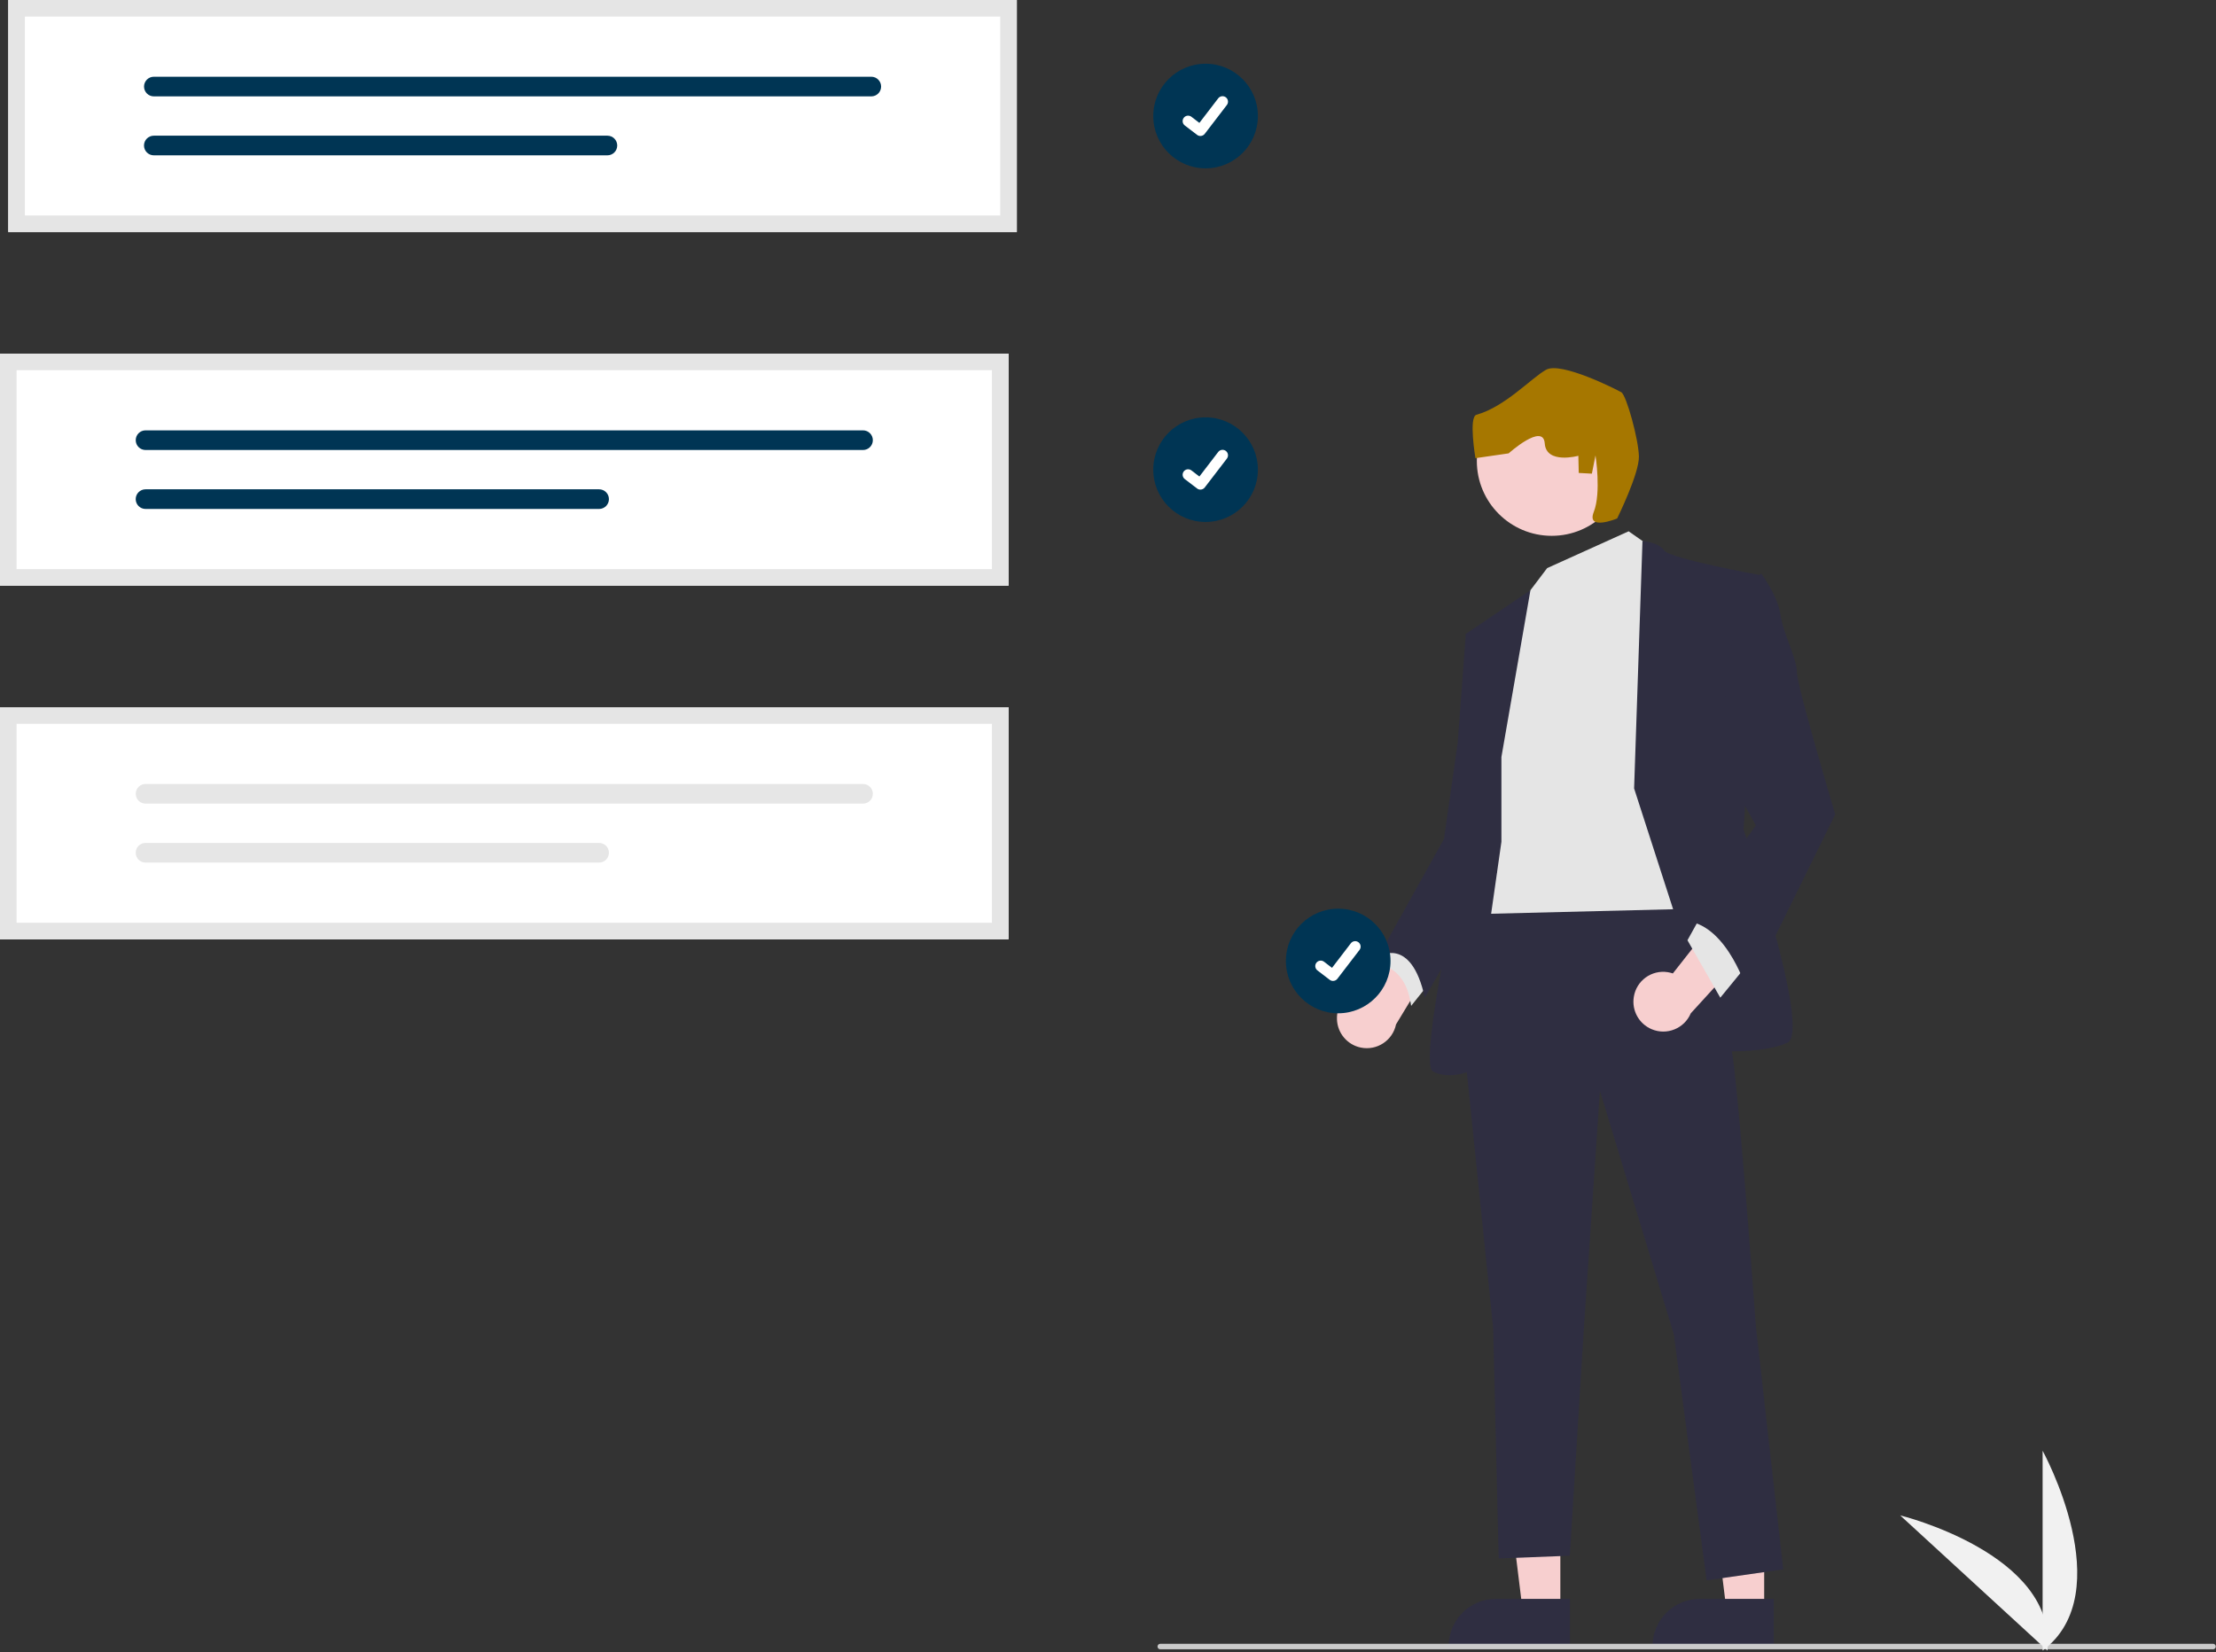 <svg width="802" height="598" viewBox="0 0 802 598" fill="none" xmlns="http://www.w3.org/2000/svg">
<rect x="0" y="0" width="802" height="598" fill="#333333" stroke="none"/>
<g clip-path="url(#clip0_1_3)">
<path d="M436.314 60.934C446.771 60.934 455.248 52.457 455.248 42C455.248 31.543 446.771 23.066 436.314 23.066C425.857 23.066 417.38 31.543 417.38 42C417.38 52.457 425.857 60.934 436.314 60.934Z" fill="#003554"/>
<path d="M434.438 49.223C434.012 49.224 433.597 49.086 433.256 48.83L433.235 48.814L428.785 45.41C427.919 44.746 427.755 43.505 428.419 42.638C429.084 41.771 430.325 41.607 431.192 42.272L434.074 44.482L440.885 35.596C441.549 34.73 442.79 34.566 443.656 35.23L443.656 35.23L443.656 35.231L443.614 35.29L443.658 35.231C444.523 35.896 444.686 37.136 444.023 38.003L436.012 48.449C435.636 48.937 435.055 49.222 434.439 49.22L434.438 49.223V49.223Z" fill="white"/>
<path d="M436.314 188.934C446.771 188.934 455.248 180.457 455.248 170C455.248 159.543 446.771 151.066 436.314 151.066C425.857 151.066 417.38 159.543 417.38 170C417.38 180.457 425.857 188.934 436.314 188.934Z" fill="#003554"/>
<path d="M434.438 177.223C434.012 177.223 433.597 177.086 433.256 176.83L433.235 176.814L428.785 173.41C427.919 172.746 427.755 171.505 428.419 170.638C429.084 169.771 430.325 169.607 431.192 170.272L434.074 172.482L440.885 163.596C441.549 162.73 442.79 162.566 443.656 163.23L443.656 163.23L443.656 163.231L443.614 163.29L443.658 163.231C444.523 163.896 444.686 165.136 444.023 166.003L436.012 176.449C435.636 176.937 435.055 177.222 434.439 177.22L434.438 177.223V177.223Z" fill="white"/>
<path d="M483.864 368.959C483.632 363.029 488.251 358.033 494.181 357.801C494.813 357.776 495.447 357.807 496.073 357.894L513.414 323.871L523.213 341.127L505.243 370.79C504.037 376.634 498.322 380.393 492.478 379.187C487.589 378.178 484.027 373.949 483.864 368.959L483.864 368.959V368.959Z" fill="#F7CFCF"/>
<path d="M564.71 583.194L551.101 583.193L544.627 530.702L564.712 530.703L564.71 583.194Z" fill="#F7CFCF"/>
<path d="M568.18 596.385L524.3 596.384V595.829C524.3 586.396 531.947 578.75 541.379 578.75H541.38L568.181 578.751L568.18 596.385V596.385Z" fill="#2F2E41"/>
<path d="M638.483 583.194L624.874 583.193L618.4 530.702L638.485 530.703L638.483 583.194Z" fill="#F7CFCF"/>
<path d="M641.953 596.385L598.073 596.384V595.829C598.074 586.396 605.72 578.75 615.153 578.75H615.154L641.954 578.751L641.953 596.385V596.385Z" fill="#2F2E41"/>
<path d="M504.767 339.349L498.826 349.25C498.826 349.25 508.727 349.25 510.708 364.102L518.629 354.201L504.767 339.349V339.349Z" fill="#E5E5E5"/>
<path d="M608.732 318.556C608.732 318.556 624.575 360.142 627.545 385.886C630.516 411.63 635.466 479.95 635.466 479.95L645.368 568.073L617.644 572.034L605.762 482.92L579.028 394.797L573.087 482.92L568.136 563.122L542.392 564.112L540.412 480.94L529.52 374.994L535.461 324.496L608.732 318.556V318.556Z" fill="#2F2E41"/>
<path d="M589.424 192.312L599.326 199.242L612.198 328.952L531.996 330.932L542.888 240.829L552.789 215.085L559.936 205.636L589.424 192.312Z" fill="#E5E5E5"/>
<path d="M591.405 285.386L594.435 195.819C594.435 195.819 600.316 196.272 602.297 199.243C604.277 202.213 636.952 208.154 636.952 208.154L631.011 300.238C631.011 300.238 655.765 373.509 646.853 377.469C637.942 381.43 622.099 380.44 622.099 380.44L591.405 285.386V285.386Z" fill="#2F2E41"/>
<path d="M543.383 273.999L553.886 213.634L530.511 229.442L536.452 273.009L531.501 302.713C531.501 302.713 512.688 384.896 518.629 387.866C524.57 390.837 531.501 387.866 531.501 387.866L543.383 304.693V273.999V273.999Z" fill="#2F2E41"/>
<path d="M537.442 227.462L530.511 229.442L527.54 269.048L522.589 303.703L498.826 346.28C498.826 346.28 510.708 338.359 515.658 361.132L541.829 315.568L537.442 227.462Z" fill="#2F2E41"/>
<path d="M591.3 360.839C592.223 354.976 597.724 350.972 603.586 351.896C604.211 351.994 604.826 352.148 605.424 352.354L629.04 322.345L635.303 341.175L611.917 366.785C609.599 372.284 603.263 374.862 597.764 372.544C593.164 370.605 590.491 365.766 591.3 360.839V360.839Z" fill="#F7CFCF"/>
<path d="M631.506 350.24L622.595 361.132L610.713 340.339L615.663 331.428L631.506 350.24Z" fill="#E5E5E5"/>
<path d="M629.526 211.619L637.447 207.659C637.447 207.659 643.388 215.58 644.378 222.511C645.368 229.442 650.319 238.353 650.319 243.304C650.319 248.255 664.181 294.792 664.181 294.792L632.496 359.152C632.496 359.152 625.565 335.388 610.713 333.408L635.466 298.753L621.604 273.999L629.526 211.619V211.619Z" fill="#2F2E41"/>
<path d="M800.921 596.996H419.921C419.369 596.996 418.921 596.548 418.921 595.996C418.921 595.444 419.369 594.996 419.921 594.996H800.921C801.474 594.996 801.921 595.444 801.921 595.996C801.921 596.548 801.474 596.996 800.921 596.996V596.996Z" fill="#CBCBCB"/>
<path d="M365 212H0V128H365V212Z" fill="white"/>
<path d="M52.678 155.774C50.714 155.774 49.121 157.367 49.121 159.331C49.121 161.295 50.714 162.887 52.678 162.887H312.337C314.301 162.887 315.894 161.295 315.894 159.331C315.894 157.367 314.301 155.774 312.337 155.774H52.678Z" fill="#003554"/>
<path d="M52.678 177.113C50.714 177.109 49.118 178.698 49.114 180.662C49.11 182.626 50.699 184.221 52.663 184.226H216.822C218.786 184.226 220.379 182.633 220.379 180.669C220.379 178.705 218.786 177.113 216.822 177.113H52.678V177.113Z" fill="#003554"/>
<path d="M365 212H0V128H365V212ZM6 206H359V134H6V206Z" fill="#E5E5E5"/>
<path d="M365 340H0V256H365V340Z" fill="white"/>
<path d="M52.678 283.774C50.714 283.774 49.121 285.367 49.121 287.331C49.121 289.295 50.714 290.887 52.678 290.887H312.337C314.301 290.887 315.894 289.295 315.894 287.331C315.894 285.367 314.301 283.774 312.337 283.774H52.678Z" fill="#E6E6E6"/>
<path d="M52.678 305.113C50.714 305.109 49.118 306.698 49.114 308.662C49.11 310.626 50.699 312.222 52.663 312.226H216.822C218.786 312.226 220.379 310.633 220.379 308.669C220.379 306.705 218.786 305.113 216.822 305.113H52.678V305.113Z" fill="#E6E6E6"/>
<path d="M365 340H0V256H365V340ZM6 334H359V262H6V334Z" fill="#E5E5E5"/>
<path d="M368 84H3V0H368V84Z" fill="white"/>
<path d="M55.678 27.774C53.714 27.778 52.124 29.373 52.128 31.337C52.131 33.296 53.719 34.884 55.678 34.887H315.337C317.301 34.884 318.891 33.288 318.887 31.324C318.884 29.365 317.296 27.778 315.337 27.774H55.678V27.774Z" fill="#003554"/>
<path d="M55.678 49.113C53.714 49.109 52.118 50.698 52.114 52.662C52.11 54.626 53.699 56.221 55.663 56.226H219.822C221.786 56.229 223.381 54.64 223.385 52.676C223.389 50.712 221.799 49.116 219.835 49.113C219.831 49.113 219.826 49.113 219.822 49.113H55.678V49.113Z" fill="#003554"/>
<path d="M368 84H3V0H368V84ZM9 78H362V6H9V78Z" fill="#E5E5E5"/>
<path d="M739.248 597.457V525.117C739.248 525.117 767.44 576.403 739.248 597.457Z" fill="#F1F1F1"/>
<path d="M740.99 597.445L687.7 548.523C687.7 548.523 744.545 562.439 740.99 597.445Z" fill="#F1F1F1"/>
<path d="M484.314 366.78C494.771 366.78 503.248 358.303 503.248 347.846C503.248 337.389 494.771 328.912 484.314 328.912C473.857 328.912 465.38 337.389 465.38 347.846C465.38 358.303 473.857 366.78 484.314 366.78Z" fill="#003554"/>
<path d="M482.438 355.068C482.012 355.069 481.597 354.931 481.256 354.676L481.235 354.66L476.785 351.256C475.919 350.591 475.755 349.35 476.419 348.484C477.084 347.617 478.325 347.453 479.192 348.117L482.074 350.328L488.885 341.442C489.549 340.576 490.79 340.412 491.656 341.076L491.656 341.077L491.614 341.135L491.658 341.077C492.523 341.742 492.686 342.982 492.023 343.848L484.012 354.295C483.636 354.783 483.055 355.068 482.439 355.066L482.438 355.068V355.068Z" fill="white"/>
<path d="M561.587 193.953C576.555 193.953 588.69 181.819 588.69 166.85C588.69 151.881 576.555 139.747 561.587 139.747C546.618 139.747 534.484 151.881 534.484 166.85C534.484 181.819 546.618 193.953 561.587 193.953Z" fill="#F7CFCF"/>
<path d="M585.262 187.674C585.262 187.674 593.289 171.417 593.146 165.21C593.004 159.003 588.618 143.032 586.767 141.979C584.916 140.925 564.957 130.792 559.548 133.838C554.139 136.885 544.62 147.307 534.353 150.126C531.449 150.924 533.984 165.842 533.984 165.842L545.999 164.104C545.999 164.104 558.525 152.857 559.067 160.516C559.608 168.174 571.224 164.984 571.224 164.984L571.367 171.191L576.122 171.447L577.431 164.841C577.431 164.841 579.567 178.308 576.806 185.312C574.045 192.316 585.262 187.674 585.262 187.674V187.674Z" fill="#A67700"/>
</g>
<defs>
<clipPath id="clip0_1_3">
<rect width="801.921" height="597.457" fill="white"/>
</clipPath>
</defs>
</svg>
